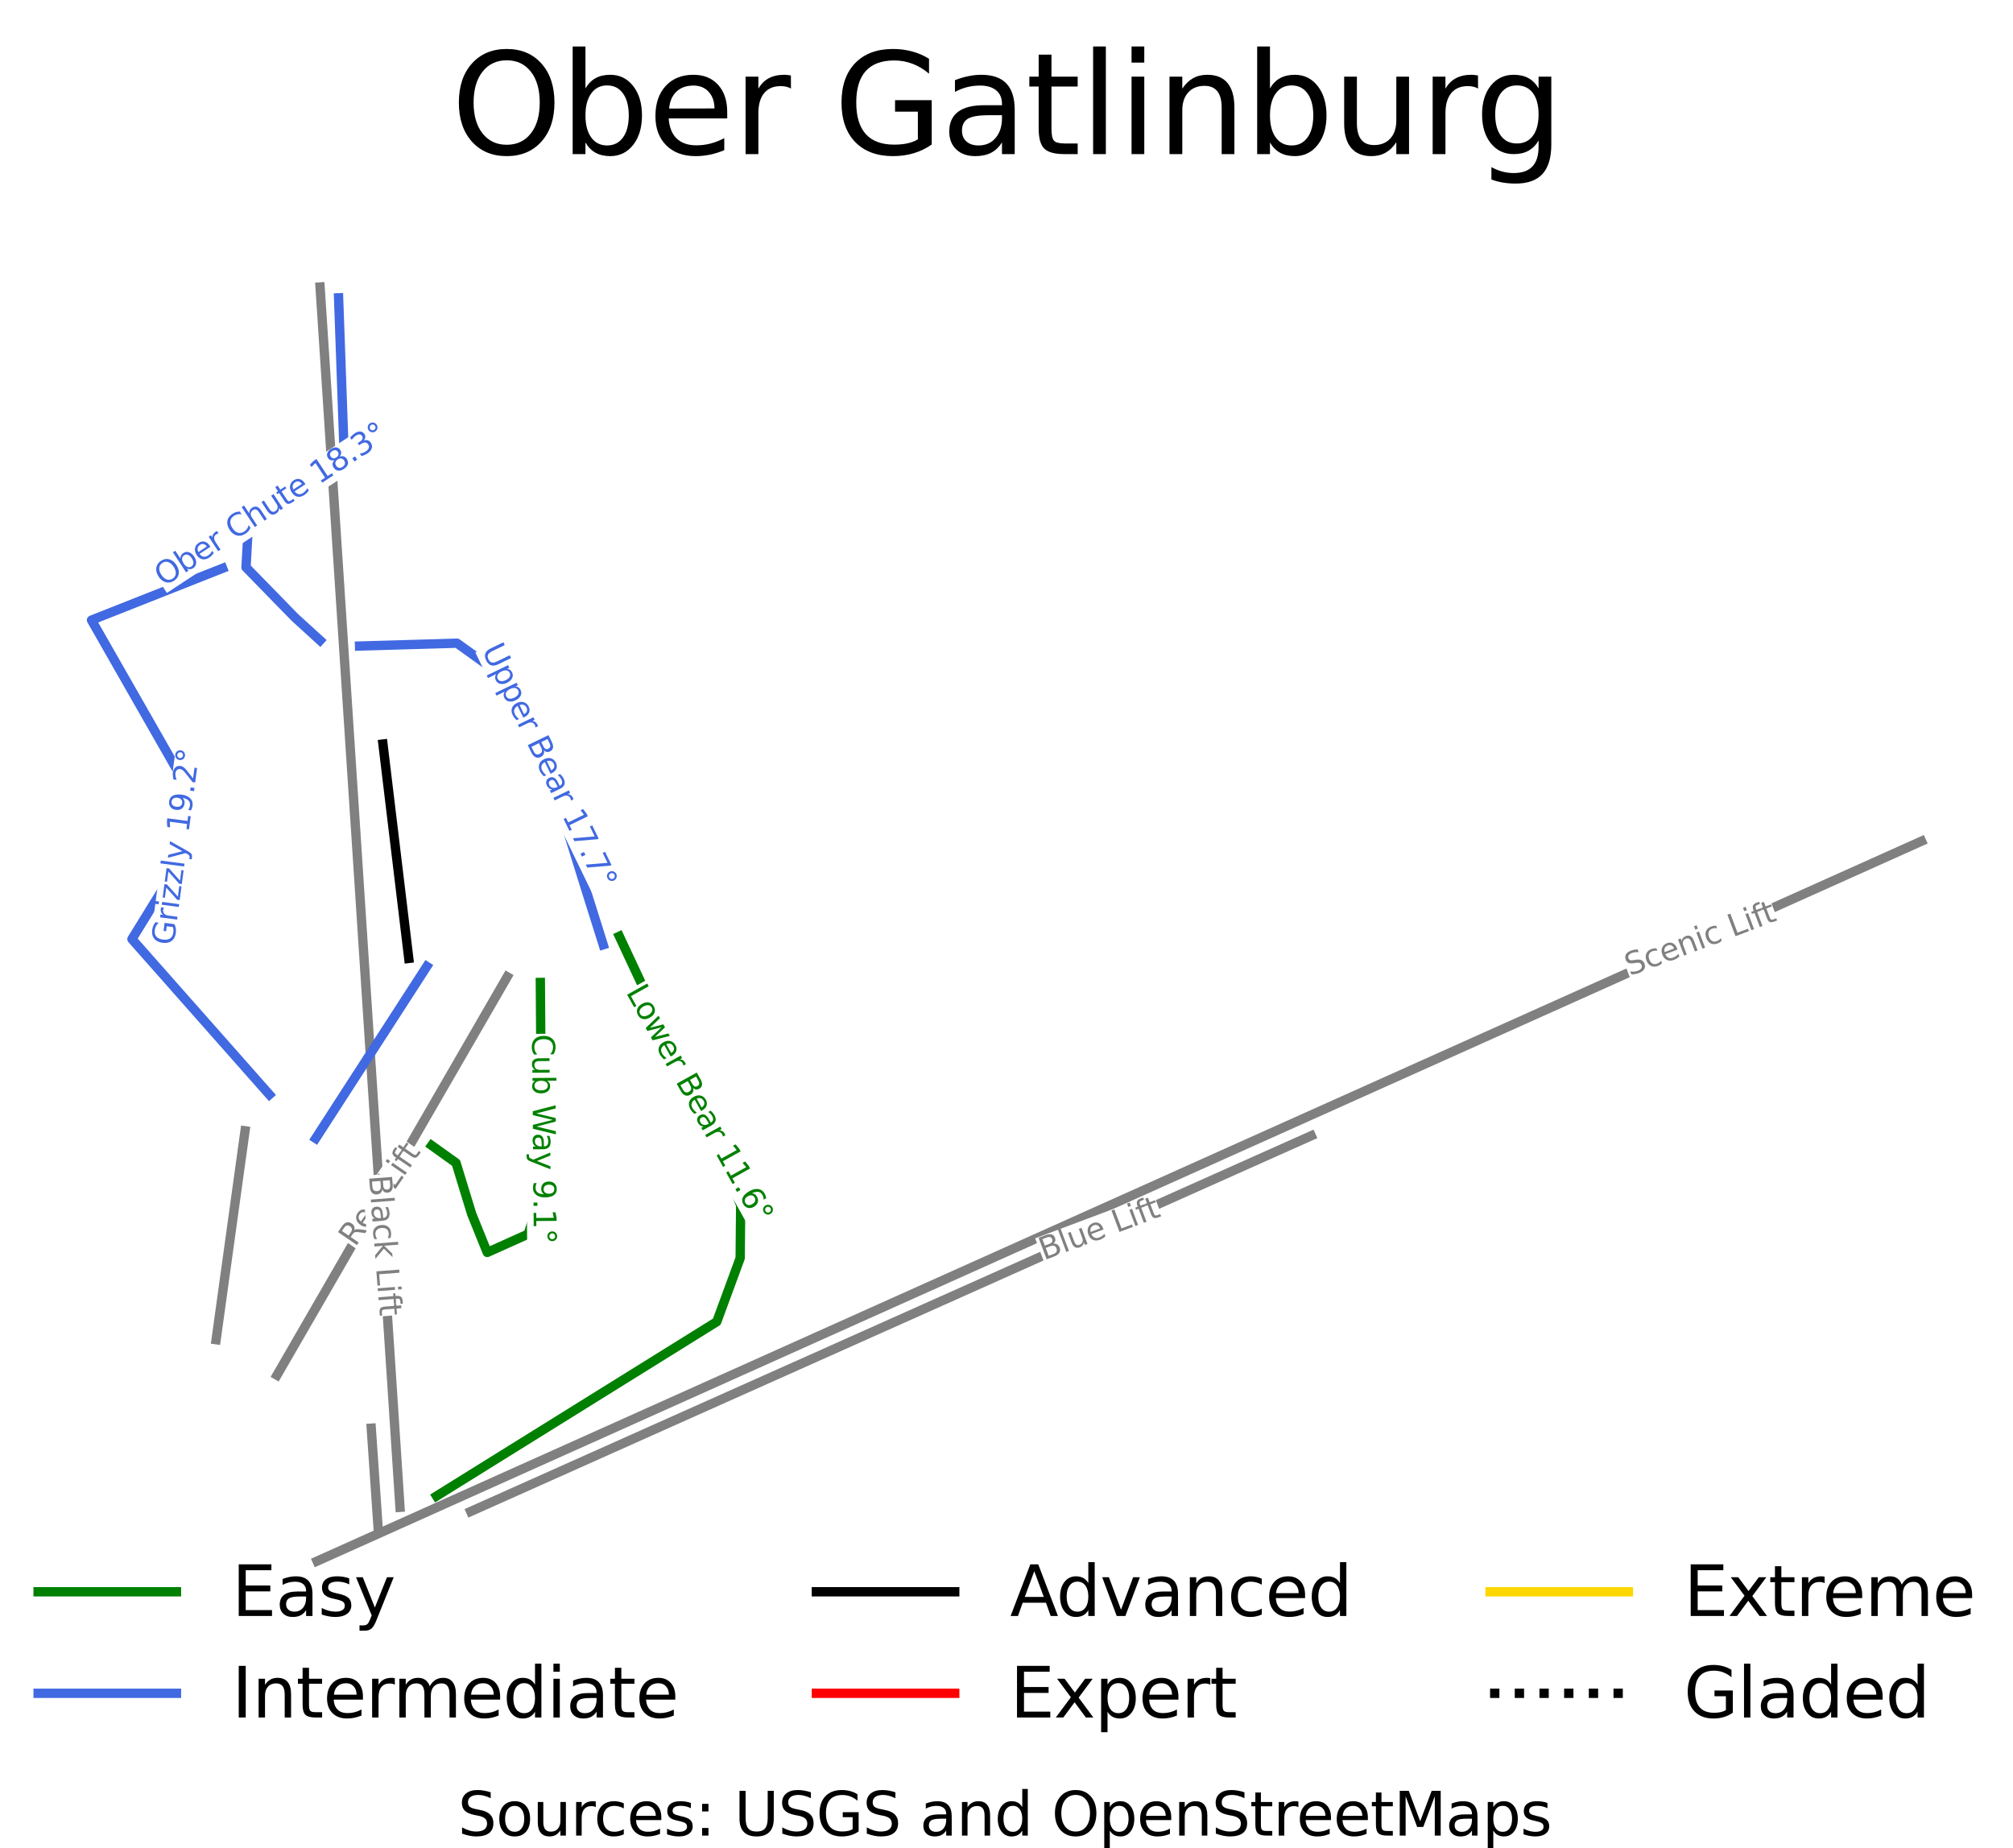 <?xml version="1.0" encoding="utf-8" standalone="no"?>
<!DOCTYPE svg PUBLIC "-//W3C//DTD SVG 1.1//EN"
  "http://www.w3.org/Graphics/SVG/1.1/DTD/svg11.dtd">
<svg height="120.231pt" version="1.1" viewBox="0 0 130.964 120.231" width="130.964pt" xmlns="http://www.w3.org/2000/svg" xmlns:xlink="http://www.w3.org/1999/xlink">
 <defs>
  <style type="text/css">*{stroke-linecap:butt;stroke-linejoin:round;}</style>
 </defs>
 <g id="figure_1">
  <g id="patch_1">
   <path d="M 0 120.231 
L 130.964 120.231 
L 130.964 0 
L 0 0 
z
" style="fill:#ffffff;"/>
  </g>
  <g id="axes_1">
   <g id="line2d_1">
    <path clip-path="url(#pd4aefc8853)" d="M 22.029 19.375 
" style="fill:none;stroke:#008000;stroke-linecap:square;stroke-width:1.5;"/>
   </g>
   <g id="line2d_2">
    <path clip-path="url(#pd4aefc8853)" d="M 22.029 19.375 
" style="fill:none;stroke:#4169e1;stroke-linecap:square;stroke-width:1.5;"/>
   </g>
   <g id="line2d_3">
    <path clip-path="url(#pd4aefc8853)" d="M 22.029 19.375 
" style="fill:none;stroke:#000000;stroke-linecap:square;stroke-width:1.5;"/>
   </g>
   <g id="line2d_4">
    <path clip-path="url(#pd4aefc8853)" d="M 22.029 19.375 
" style="fill:none;stroke:#ff0000;stroke-linecap:square;stroke-width:1.5;"/>
   </g>
   <g id="line2d_5">
    <path clip-path="url(#pd4aefc8853)" d="M 22.029 19.375 
" style="fill:none;stroke:#ffd700;stroke-linecap:square;stroke-width:1.5;"/>
   </g>
   <g id="line2d_6">
    <path clip-path="url(#pd4aefc8853)" d="M 22.029 19.375 
" style="fill:none;stroke:#000000;stroke-dasharray:1.5,2.475;stroke-dashoffset:0;stroke-width:1.5;"/>
   </g>
   <g id="line2d_7">
    <path clip-path="url(#pd4aefc8853)" d="M 18.018 89.465 
L 19.905 86.2 
L 21.792 82.935 
L 24.796 77.739 
L 26.542 74.719 
L 28.288 71.698 
L 29.954 68.816 
L 31.621 65.933 
L 32.999 63.548 
" style="fill:none;stroke:#808080;stroke-linecap:square;stroke-width:0.606;"/>
   </g>
   <g id="line2d_8">
    <path clip-path="url(#pd4aefc8853)" d="M 26.023 98.062 
L 25.618 91.884 
L 25.213 85.705 
L 24.908 81.011 
L 24.603 76.317 
L 24.263 71.191 
L 24.037 67.742 
L 23.811 64.293 
L 23.497 59.489 
L 23.183 54.686 
L 22.879 50.062 
L 22.669 46.855 
L 22.459 43.647 
L 22.117 38.426 
L 21.775 33.205 
L 21.528 29.428 
L 21.28 25.651 
L 20.976 20.991 
L 20.823 18.67 
" style="fill:none;stroke:#808080;stroke-linecap:square;stroke-width:0.606;"/>
   </g>
   <g id="line2d_9">
    <path clip-path="url(#pd4aefc8853)" d="M 125.011 54.723 
L 120.383 56.8 
L 115.511 58.986 
L 110.64 61.172 
L 105.769 63.358 
L 100.898 65.544 
L 96.611 67.467 
L 92.325 69.39 
L 88.039 71.313 
L 83.753 73.236 
L 80.594 74.653 
L 77.435 76.071 
L 74.276 77.489 
L 71.117 78.906 
L 67.958 80.324 
L 64.799 81.741 
L 61.64 83.159 
L 58.481 84.576 
L 53.064 87.007 
L 47.648 89.438 
L 42.231 91.868 
L 36.814 94.299 
L 34.416 95.374 
L 29.55 97.559 
L 24.684 99.743 
L 20.63 101.561 
" style="fill:none;stroke:#808080;stroke-linecap:square;stroke-width:0.606;"/>
   </g>
   <g id="line2d_10">
    <path clip-path="url(#pd4aefc8853)" d="M 85.306 73.889 
L 81.889 75.416 
L 76.716 77.728 
L 71.544 80.04 
L 66.371 82.353 
L 61.199 84.665 
L 56.637 86.704 
L 51.873 88.833 
L 47.129 90.953 
L 42.384 93.073 
L 38.433 94.84 
L 34.483 96.606 
L 30.622 98.331 
" style="fill:none;stroke:#808080;stroke-linecap:square;stroke-width:0.606;"/>
   </g>
   <g id="line2d_11">
    <path clip-path="url(#pd4aefc8853)" d="M 14.06 87.157 
L 14.53 83.759 
L 15.001 80.362 
L 15.471 76.964 
L 15.942 73.567 
" style="fill:none;stroke:#808080;stroke-linecap:square;stroke-width:0.606;"/>
   </g>
   <g id="line2d_12">
    <path clip-path="url(#pd4aefc8853)" d="M 24.596 99.35 
L 24.375 96.132 
L 24.153 92.913 
" style="fill:none;stroke:#808080;stroke-linecap:square;stroke-width:0.606;"/>
   </g>
   <g id="line2d_13">
    <path clip-path="url(#pd4aefc8853)" d="M 22.029 19.375 
L 22.072 20.598 
L 22.116 21.82 
L 22.16 23.043 
L 22.203 24.265 
L 22.247 25.487 
L 22.29 26.71 
L 22.334 27.932 
L 22.378 29.155 
L 21.577 29.798 
L 20.776 30.442 
L 19.976 31.085 
L 19.175 31.729 
L 17.669 32.909 
L 16.163 34.089 
L 16.084 35.499 
L 16.005 36.909 
L 16.797 37.721 
L 17.59 38.534 
L 18.382 39.346 
L 19.175 40.159 
L 19.999 40.91 
L 20.823 41.662 
" style="fill:none;stroke:#4169e1;stroke-linecap:square;stroke-width:0.606;"/>
   </g>
   <g id="line2d_14">
    <path clip-path="url(#pd4aefc8853)" d="M 23.392 42.029 
L 24.977 41.983 
L 26.562 41.937 
L 28.148 41.891 
L 29.733 41.844 
L 30.66 42.511 
L 31.588 43.178 
L 32.516 43.845 
L 33.444 44.511 
L 33.99 45.853 
L 34.537 47.194 
L 35.084 48.535 
L 35.63 49.876 
L 35.932 50.845 
L 36.233 51.815 
L 36.534 52.784 
L 36.836 53.754 
L 37.137 54.723 
L 37.438 55.693 
L 37.74 56.662 
L 38.041 57.632 
L 38.342 58.59 
L 38.643 59.548 
L 38.944 60.506 
L 39.245 61.464 
" style="fill:none;stroke:#4169e1;stroke-linecap:square;stroke-width:0.606;"/>
   </g>
   <g id="line2d_15">
    <path clip-path="url(#pd4aefc8853)" d="M 35.155 63.915 
L 35.167 65.613 
L 35.179 67.31 
L 35.191 69.008 
L 35.203 70.705 
L 35.215 72.402 
L 35.227 74.1 
L 35.239 75.797 
L 35.251 77.494 
L 34.807 78.889 
L 34.363 80.284 
L 33.031 80.882 
L 31.699 81.48 
L 31.192 80.223 
L 30.684 78.967 
L 30.177 77.311 
L 29.67 75.655 
L 28.878 75.089 
L 28.085 74.522 
" style="fill:none;stroke:#008000;stroke-linecap:square;stroke-width:0.606;"/>
   </g>
   <g id="line2d_16">
    <path clip-path="url(#pd4aefc8853)" d="M 40.292 60.912 
L 40.718 61.824 
L 41.145 62.736 
L 41.571 63.648 
L 41.998 64.56 
L 42.425 65.471 
L 42.851 66.383 
L 43.278 67.295 
L 43.704 68.207 
L 44.131 69.119 
L 44.558 70.031 
L 44.984 70.942 
L 45.411 71.854 
L 45.837 72.766 
L 46.264 73.678 
L 46.691 74.59 
L 47.117 75.502 
L 47.652 76.958 
L 48.187 78.415 
L 48.171 80.131 
L 48.155 81.847 
L 47.775 82.882 
L 47.395 83.917 
L 47.014 84.951 
L 46.634 85.986 
L 45.494 86.695 
L 44.355 87.404 
L 43.215 88.113 
L 42.076 88.822 
L 40.936 89.53 
L 39.797 90.239 
L 38.657 90.948 
L 37.518 91.657 
L 36.378 92.366 
L 35.239 93.075 
L 34.099 93.784 
L 32.96 94.492 
L 31.82 95.201 
L 30.681 95.91 
L 29.541 96.619 
L 28.402 97.328 
" style="fill:none;stroke:#008000;stroke-linecap:square;stroke-width:0.606;"/>
   </g>
   <g id="line2d_17">
    <path clip-path="url(#pd4aefc8853)" d="M 24.914 48.405 
L 25.124 50.149 
L 25.334 51.892 
L 25.544 53.635 
L 25.754 55.379 
L 25.964 57.122 
L 26.174 58.865 
L 26.384 60.609 
L 26.594 62.352 
" style="fill:none;stroke:#000000;stroke-linecap:square;stroke-width:0.606;"/>
   </g>
   <g id="line2d_18">
    <path clip-path="url(#pd4aefc8853)" d="M 27.768 62.874 
L 26.864 64.272 
L 25.961 65.671 
L 25.057 67.069 
L 24.153 68.468 
L 23.249 69.867 
L 22.346 71.265 
L 21.442 72.664 
L 20.538 74.062 
" style="fill:none;stroke:#4169e1;stroke-linecap:square;stroke-width:0.606;"/>
   </g>
   <g id="line2d_19">
    <path clip-path="url(#pd4aefc8853)" d="M 14.482 36.971 
L 13.416 37.392 
L 12.35 37.814 
L 11.284 38.235 
L 10.217 38.657 
L 9.151 39.078 
L 8.085 39.5 
L 7.019 39.921 
L 5.953 40.343 
L 6.714 41.676 
L 7.475 43.01 
L 8.236 44.343 
L 8.997 45.677 
L 9.758 47.01 
L 10.519 48.343 
L 11.28 49.677 
L 12.041 51.01 
L 11.89 52.374 
L 11.739 53.738 
L 11.589 55.102 
L 11.438 56.466 
L 10.725 57.624 
L 10.011 58.781 
L 9.298 59.938 
L 8.584 61.095 
L 9.702 62.36 
L 10.82 63.624 
L 11.937 64.889 
L 13.055 66.153 
L 14.173 67.417 
L 15.291 68.682 
L 16.408 69.946 
L 17.526 71.211 
" style="fill:none;stroke:#4169e1;stroke-linecap:square;stroke-width:0.606;"/>
   </g>
   <g id="text_1">
    <g id="patch_2">
     <path d="M 23.456 81.429 
L 27.764 75.17 
L 26.137 74.05 
L 21.828 80.309 
z
" style="fill:#ffffff;"/>
    </g>
    <!-- Red Lift -->
    <g style="fill:#808080;" transform="translate(23.108 81.166)rotate(-55.463)scale(0.02 -0.02)">
     <defs>
      <path d="M 2841 2188 
Q 3044 2119 3236 1894 
Q 3428 1669 3622 1275 
L 4263 0 
L 3584 0 
L 2988 1197 
Q 2756 1666 2539 1819 
Q 2322 1972 1947 1972 
L 1259 1972 
L 1259 0 
L 628 0 
L 628 4666 
L 2053 4666 
Q 2853 4666 3247 4331 
Q 3641 3997 3641 3322 
Q 3641 2881 3436 2590 
Q 3231 2300 2841 2188 
z
M 1259 4147 
L 1259 2491 
L 2053 2491 
Q 2509 2491 2742 2702 
Q 2975 2913 2975 3322 
Q 2975 3731 2742 3939 
Q 2509 4147 2053 4147 
L 1259 4147 
z
" id="DejaVuSans-52" transform="scale(0.016)"/>
      <path d="M 3597 1894 
L 3597 1613 
L 953 1613 
Q 991 1019 1311 708 
Q 1631 397 2203 397 
Q 2534 397 2845 478 
Q 3156 559 3463 722 
L 3463 178 
Q 3153 47 2828 -22 
Q 2503 -91 2169 -91 
Q 1331 -91 842 396 
Q 353 884 353 1716 
Q 353 2575 817 3079 
Q 1281 3584 2069 3584 
Q 2775 3584 3186 3129 
Q 3597 2675 3597 1894 
z
M 3022 2063 
Q 3016 2534 2758 2815 
Q 2500 3097 2075 3097 
Q 1594 3097 1305 2825 
Q 1016 2553 972 2059 
L 3022 2063 
z
" id="DejaVuSans-65" transform="scale(0.016)"/>
      <path d="M 2906 2969 
L 2906 4863 
L 3481 4863 
L 3481 0 
L 2906 0 
L 2906 525 
Q 2725 213 2448 61 
Q 2172 -91 1784 -91 
Q 1150 -91 751 415 
Q 353 922 353 1747 
Q 353 2572 751 3078 
Q 1150 3584 1784 3584 
Q 2172 3584 2448 3432 
Q 2725 3281 2906 2969 
z
M 947 1747 
Q 947 1113 1208 752 
Q 1469 391 1925 391 
Q 2381 391 2643 752 
Q 2906 1113 2906 1747 
Q 2906 2381 2643 2742 
Q 2381 3103 1925 3103 
Q 1469 3103 1208 2742 
Q 947 2381 947 1747 
z
" id="DejaVuSans-64" transform="scale(0.016)"/>
      <path id="DejaVuSans-20" transform="scale(0.016)"/>
      <path d="M 628 4666 
L 1259 4666 
L 1259 531 
L 3531 531 
L 3531 0 
L 628 0 
L 628 4666 
z
" id="DejaVuSans-4c" transform="scale(0.016)"/>
      <path d="M 603 3500 
L 1178 3500 
L 1178 0 
L 603 0 
L 603 3500 
z
M 603 4863 
L 1178 4863 
L 1178 4134 
L 603 4134 
L 603 4863 
z
" id="DejaVuSans-69" transform="scale(0.016)"/>
      <path d="M 2375 4863 
L 2375 4384 
L 1825 4384 
Q 1516 4384 1395 4259 
Q 1275 4134 1275 3809 
L 1275 3500 
L 2222 3500 
L 2222 3053 
L 1275 3053 
L 1275 0 
L 697 0 
L 697 3053 
L 147 3053 
L 147 3500 
L 697 3500 
L 697 3744 
Q 697 4328 969 4595 
Q 1241 4863 1831 4863 
L 2375 4863 
z
" id="DejaVuSans-66" transform="scale(0.016)"/>
      <path d="M 1172 4494 
L 1172 3500 
L 2356 3500 
L 2356 3053 
L 1172 3053 
L 1172 1153 
Q 1172 725 1289 603 
Q 1406 481 1766 481 
L 2356 481 
L 2356 0 
L 1766 0 
Q 1100 0 847 248 
Q 594 497 594 1153 
L 594 3053 
L 172 3053 
L 172 3500 
L 594 3500 
L 594 4494 
L 1172 4494 
z
" id="DejaVuSans-74" transform="scale(0.016)"/>
     </defs>
     <use xlink:href="#DejaVuSans-52"/>
     <use x="64.982" xlink:href="#DejaVuSans-65"/>
     <use x="126.506" xlink:href="#DejaVuSans-64"/>
     <use x="189.982" xlink:href="#DejaVuSans-20"/>
     <use x="221.77" xlink:href="#DejaVuSans-4c"/>
     <use x="277.482" xlink:href="#DejaVuSans-69"/>
     <use x="305.266" xlink:href="#DejaVuSans-66"/>
     <use x="338.721" xlink:href="#DejaVuSans-74"/>
    </g>
   </g>
   <g id="text_2">
    <g id="patch_3">
     <path d="M 23.568 76.496 
L 24.279 85.678 
L 26.248 85.526 
L 25.538 76.343 
z
" style="fill:#ffffff;"/>
    </g>
    <!-- Black Lift -->
    <g style="fill:#808080;" transform="translate(24.005 76.482)rotate(-274.423)scale(0.02 -0.02)">
     <defs>
      <path d="M 1259 2228 
L 1259 519 
L 2272 519 
Q 2781 519 3026 730 
Q 3272 941 3272 1375 
Q 3272 1813 3026 2020 
Q 2781 2228 2272 2228 
L 1259 2228 
z
M 1259 4147 
L 1259 2741 
L 2194 2741 
Q 2656 2741 2882 2914 
Q 3109 3088 3109 3444 
Q 3109 3797 2882 3972 
Q 2656 4147 2194 4147 
L 1259 4147 
z
M 628 4666 
L 2241 4666 
Q 2963 4666 3353 4366 
Q 3744 4066 3744 3513 
Q 3744 3084 3544 2831 
Q 3344 2578 2956 2516 
Q 3422 2416 3680 2098 
Q 3938 1781 3938 1306 
Q 3938 681 3513 340 
Q 3088 0 2303 0 
L 628 0 
L 628 4666 
z
" id="DejaVuSans-42" transform="scale(0.016)"/>
      <path d="M 603 4863 
L 1178 4863 
L 1178 0 
L 603 0 
L 603 4863 
z
" id="DejaVuSans-6c" transform="scale(0.016)"/>
      <path d="M 2194 1759 
Q 1497 1759 1228 1600 
Q 959 1441 959 1056 
Q 959 750 1161 570 
Q 1363 391 1709 391 
Q 2188 391 2477 730 
Q 2766 1069 2766 1631 
L 2766 1759 
L 2194 1759 
z
M 3341 1997 
L 3341 0 
L 2766 0 
L 2766 531 
Q 2569 213 2275 61 
Q 1981 -91 1556 -91 
Q 1019 -91 701 211 
Q 384 513 384 1019 
Q 384 1609 779 1909 
Q 1175 2209 1959 2209 
L 2766 2209 
L 2766 2266 
Q 2766 2663 2505 2880 
Q 2244 3097 1772 3097 
Q 1472 3097 1187 3025 
Q 903 2953 641 2809 
L 641 3341 
Q 956 3463 1253 3523 
Q 1550 3584 1831 3584 
Q 2591 3584 2966 3190 
Q 3341 2797 3341 1997 
z
" id="DejaVuSans-61" transform="scale(0.016)"/>
      <path d="M 3122 3366 
L 3122 2828 
Q 2878 2963 2633 3030 
Q 2388 3097 2138 3097 
Q 1578 3097 1268 2742 
Q 959 2388 959 1747 
Q 959 1106 1268 751 
Q 1578 397 2138 397 
Q 2388 397 2633 464 
Q 2878 531 3122 666 
L 3122 134 
Q 2881 22 2623 -34 
Q 2366 -91 2075 -91 
Q 1284 -91 818 406 
Q 353 903 353 1747 
Q 353 2603 823 3093 
Q 1294 3584 2113 3584 
Q 2378 3584 2631 3529 
Q 2884 3475 3122 3366 
z
" id="DejaVuSans-63" transform="scale(0.016)"/>
      <path d="M 581 4863 
L 1159 4863 
L 1159 1991 
L 2875 3500 
L 3609 3500 
L 1753 1863 
L 3688 0 
L 2938 0 
L 1159 1709 
L 1159 0 
L 581 0 
L 581 4863 
z
" id="DejaVuSans-6b" transform="scale(0.016)"/>
     </defs>
     <use xlink:href="#DejaVuSans-42"/>
     <use x="68.604" xlink:href="#DejaVuSans-6c"/>
     <use x="96.387" xlink:href="#DejaVuSans-61"/>
     <use x="157.666" xlink:href="#DejaVuSans-63"/>
     <use x="212.646" xlink:href="#DejaVuSans-6b"/>
     <use x="270.557" xlink:href="#DejaVuSans-20"/>
     <use x="302.344" xlink:href="#DejaVuSans-4c"/>
     <use x="358.057" xlink:href="#DejaVuSans-69"/>
     <use x="385.84" xlink:href="#DejaVuSans-66"/>
     <use x="419.295" xlink:href="#DejaVuSans-74"/>
    </g>
   </g>
   <g id="text_3">
    <g id="patch_4">
     <path d="M 106.159 63.916 
L 115.818 60.276 
L 115.121 58.427 
L 105.463 62.068 
z
" style="fill:#ffffff;"/>
    </g>
    <!-- Scenic Lift -->
    <g style="fill:#808080;" transform="translate(106.024 63.501)rotate(-20.653)scale(0.02 -0.02)">
     <defs>
      <path d="M 3425 4513 
L 3425 3897 
Q 3066 4069 2747 4153 
Q 2428 4238 2131 4238 
Q 1616 4238 1336 4038 
Q 1056 3838 1056 3469 
Q 1056 3159 1242 3001 
Q 1428 2844 1947 2747 
L 2328 2669 
Q 3034 2534 3370 2195 
Q 3706 1856 3706 1288 
Q 3706 609 3251 259 
Q 2797 -91 1919 -91 
Q 1588 -91 1214 -16 
Q 841 59 441 206 
L 441 856 
Q 825 641 1194 531 
Q 1563 422 1919 422 
Q 2459 422 2753 634 
Q 3047 847 3047 1241 
Q 3047 1584 2836 1778 
Q 2625 1972 2144 2069 
L 1759 2144 
Q 1053 2284 737 2584 
Q 422 2884 422 3419 
Q 422 4038 858 4394 
Q 1294 4750 2059 4750 
Q 2388 4750 2728 4690 
Q 3069 4631 3425 4513 
z
" id="DejaVuSans-53" transform="scale(0.016)"/>
      <path d="M 3513 2113 
L 3513 0 
L 2938 0 
L 2938 2094 
Q 2938 2591 2744 2837 
Q 2550 3084 2163 3084 
Q 1697 3084 1428 2787 
Q 1159 2491 1159 1978 
L 1159 0 
L 581 0 
L 581 3500 
L 1159 3500 
L 1159 2956 
Q 1366 3272 1645 3428 
Q 1925 3584 2291 3584 
Q 2894 3584 3203 3211 
Q 3513 2838 3513 2113 
z
" id="DejaVuSans-6e" transform="scale(0.016)"/>
     </defs>
     <use xlink:href="#DejaVuSans-53"/>
     <use x="63.477" xlink:href="#DejaVuSans-63"/>
     <use x="118.457" xlink:href="#DejaVuSans-65"/>
     <use x="179.98" xlink:href="#DejaVuSans-6e"/>
     <use x="243.359" xlink:href="#DejaVuSans-69"/>
     <use x="271.143" xlink:href="#DejaVuSans-63"/>
     <use x="326.123" xlink:href="#DejaVuSans-20"/>
     <use x="357.91" xlink:href="#DejaVuSans-4c"/>
     <use x="413.623" xlink:href="#DejaVuSans-69"/>
     <use x="441.406" xlink:href="#DejaVuSans-66"/>
     <use x="474.861" xlink:href="#DejaVuSans-74"/>
    </g>
   </g>
   <g id="text_4">
    <g id="patch_5">
     <path d="M 68.041 82.411 
L 75.741 79.519 
L 75.046 77.67 
L 67.347 80.561 
z
" style="fill:#ffffff;"/>
    </g>
    <!-- Blue Lift -->
    <g style="fill:#808080;" transform="translate(67.907 81.996)rotate(-20.581)scale(0.02 -0.02)">
     <defs>
      <path d="M 544 1381 
L 544 3500 
L 1119 3500 
L 1119 1403 
Q 1119 906 1312 657 
Q 1506 409 1894 409 
Q 2359 409 2629 706 
Q 2900 1003 2900 1516 
L 2900 3500 
L 3475 3500 
L 3475 0 
L 2900 0 
L 2900 538 
Q 2691 219 2414 64 
Q 2138 -91 1772 -91 
Q 1169 -91 856 284 
Q 544 659 544 1381 
z
M 1991 3584 
L 1991 3584 
z
" id="DejaVuSans-75" transform="scale(0.016)"/>
     </defs>
     <use xlink:href="#DejaVuSans-42"/>
     <use x="68.604" xlink:href="#DejaVuSans-6c"/>
     <use x="96.387" xlink:href="#DejaVuSans-75"/>
     <use x="159.766" xlink:href="#DejaVuSans-65"/>
     <use x="221.289" xlink:href="#DejaVuSans-20"/>
     <use x="253.076" xlink:href="#DejaVuSans-4c"/>
     <use x="308.789" xlink:href="#DejaVuSans-69"/>
     <use x="336.572" xlink:href="#DejaVuSans-66"/>
     <use x="370.027" xlink:href="#DejaVuSans-74"/>
    </g>
   </g>
   <g id="text_5">
    <g id="patch_6">
     <path d="M 10.858 38.574 
L 25.566 28.894 
L 24.48 27.244 
L 9.772 36.924 
z
" style="fill:#ffffff;"/>
    </g>
    <!-- Ober Chute 18.3° -->
    <g style="fill:#4169e1;" transform="translate(10.635 38.199)rotate(-33.351)scale(0.02 -0.02)">
     <defs>
      <path d="M 2522 4238 
Q 1834 4238 1429 3725 
Q 1025 3213 1025 2328 
Q 1025 1447 1429 934 
Q 1834 422 2522 422 
Q 3209 422 3611 934 
Q 4013 1447 4013 2328 
Q 4013 3213 3611 3725 
Q 3209 4238 2522 4238 
z
M 2522 4750 
Q 3503 4750 4090 4092 
Q 4678 3434 4678 2328 
Q 4678 1225 4090 567 
Q 3503 -91 2522 -91 
Q 1538 -91 948 565 
Q 359 1222 359 2328 
Q 359 3434 948 4092 
Q 1538 4750 2522 4750 
z
" id="DejaVuSans-4f" transform="scale(0.016)"/>
      <path d="M 3116 1747 
Q 3116 2381 2855 2742 
Q 2594 3103 2138 3103 
Q 1681 3103 1420 2742 
Q 1159 2381 1159 1747 
Q 1159 1113 1420 752 
Q 1681 391 2138 391 
Q 2594 391 2855 752 
Q 3116 1113 3116 1747 
z
M 1159 2969 
Q 1341 3281 1617 3432 
Q 1894 3584 2278 3584 
Q 2916 3584 3314 3078 
Q 3713 2572 3713 1747 
Q 3713 922 3314 415 
Q 2916 -91 2278 -91 
Q 1894 -91 1617 61 
Q 1341 213 1159 525 
L 1159 0 
L 581 0 
L 581 4863 
L 1159 4863 
L 1159 2969 
z
" id="DejaVuSans-62" transform="scale(0.016)"/>
      <path d="M 2631 2963 
Q 2534 3019 2420 3045 
Q 2306 3072 2169 3072 
Q 1681 3072 1420 2755 
Q 1159 2438 1159 1844 
L 1159 0 
L 581 0 
L 581 3500 
L 1159 3500 
L 1159 2956 
Q 1341 3275 1631 3429 
Q 1922 3584 2338 3584 
Q 2397 3584 2469 3576 
Q 2541 3569 2628 3553 
L 2631 2963 
z
" id="DejaVuSans-72" transform="scale(0.016)"/>
      <path d="M 4122 4306 
L 4122 3641 
Q 3803 3938 3442 4084 
Q 3081 4231 2675 4231 
Q 1875 4231 1450 3742 
Q 1025 3253 1025 2328 
Q 1025 1406 1450 917 
Q 1875 428 2675 428 
Q 3081 428 3442 575 
Q 3803 722 4122 1019 
L 4122 359 
Q 3791 134 3420 21 
Q 3050 -91 2638 -91 
Q 1578 -91 968 557 
Q 359 1206 359 2328 
Q 359 3453 968 4101 
Q 1578 4750 2638 4750 
Q 3056 4750 3426 4639 
Q 3797 4528 4122 4306 
z
" id="DejaVuSans-43" transform="scale(0.016)"/>
      <path d="M 3513 2113 
L 3513 0 
L 2938 0 
L 2938 2094 
Q 2938 2591 2744 2837 
Q 2550 3084 2163 3084 
Q 1697 3084 1428 2787 
Q 1159 2491 1159 1978 
L 1159 0 
L 581 0 
L 581 4863 
L 1159 4863 
L 1159 2956 
Q 1366 3272 1645 3428 
Q 1925 3584 2291 3584 
Q 2894 3584 3203 3211 
Q 3513 2838 3513 2113 
z
" id="DejaVuSans-68" transform="scale(0.016)"/>
      <path d="M 794 531 
L 1825 531 
L 1825 4091 
L 703 3866 
L 703 4441 
L 1819 4666 
L 2450 4666 
L 2450 531 
L 3481 531 
L 3481 0 
L 794 0 
L 794 531 
z
" id="DejaVuSans-31" transform="scale(0.016)"/>
      <path d="M 2034 2216 
Q 1584 2216 1326 1975 
Q 1069 1734 1069 1313 
Q 1069 891 1326 650 
Q 1584 409 2034 409 
Q 2484 409 2743 651 
Q 3003 894 3003 1313 
Q 3003 1734 2745 1975 
Q 2488 2216 2034 2216 
z
M 1403 2484 
Q 997 2584 770 2862 
Q 544 3141 544 3541 
Q 544 4100 942 4425 
Q 1341 4750 2034 4750 
Q 2731 4750 3128 4425 
Q 3525 4100 3525 3541 
Q 3525 3141 3298 2862 
Q 3072 2584 2669 2484 
Q 3125 2378 3379 2068 
Q 3634 1759 3634 1313 
Q 3634 634 3220 271 
Q 2806 -91 2034 -91 
Q 1263 -91 848 271 
Q 434 634 434 1313 
Q 434 1759 690 2068 
Q 947 2378 1403 2484 
z
M 1172 3481 
Q 1172 3119 1398 2916 
Q 1625 2713 2034 2713 
Q 2441 2713 2670 2916 
Q 2900 3119 2900 3481 
Q 2900 3844 2670 4047 
Q 2441 4250 2034 4250 
Q 1625 4250 1398 4047 
Q 1172 3844 1172 3481 
z
" id="DejaVuSans-38" transform="scale(0.016)"/>
      <path d="M 684 794 
L 1344 794 
L 1344 0 
L 684 0 
L 684 794 
z
" id="DejaVuSans-2e" transform="scale(0.016)"/>
      <path d="M 2597 2516 
Q 3050 2419 3304 2112 
Q 3559 1806 3559 1356 
Q 3559 666 3084 287 
Q 2609 -91 1734 -91 
Q 1441 -91 1130 -33 
Q 819 25 488 141 
L 488 750 
Q 750 597 1062 519 
Q 1375 441 1716 441 
Q 2309 441 2620 675 
Q 2931 909 2931 1356 
Q 2931 1769 2642 2001 
Q 2353 2234 1838 2234 
L 1294 2234 
L 1294 2753 
L 1863 2753 
Q 2328 2753 2575 2939 
Q 2822 3125 2822 3475 
Q 2822 3834 2567 4026 
Q 2313 4219 1838 4219 
Q 1578 4219 1281 4162 
Q 984 4106 628 3988 
L 628 4550 
Q 988 4650 1302 4700 
Q 1616 4750 1894 4750 
Q 2613 4750 3031 4423 
Q 3450 4097 3450 3541 
Q 3450 3153 3228 2886 
Q 3006 2619 2597 2516 
z
" id="DejaVuSans-33" transform="scale(0.016)"/>
      <path d="M 1600 4347 
Q 1350 4347 1178 4173 
Q 1006 4000 1006 3750 
Q 1006 3503 1178 3333 
Q 1350 3163 1600 3163 
Q 1850 3163 2022 3333 
Q 2194 3503 2194 3750 
Q 2194 3997 2020 4172 
Q 1847 4347 1600 4347 
z
M 1600 4750 
Q 1800 4750 1984 4673 
Q 2169 4597 2303 4453 
Q 2447 4313 2519 4134 
Q 2591 3956 2591 3750 
Q 2591 3338 2302 3052 
Q 2013 2766 1594 2766 
Q 1172 2766 890 3047 
Q 609 3328 609 3750 
Q 609 4169 896 4459 
Q 1184 4750 1600 4750 
z
" id="DejaVuSans-b0" transform="scale(0.016)"/>
     </defs>
     <use xlink:href="#DejaVuSans-4f"/>
     <use x="78.711" xlink:href="#DejaVuSans-62"/>
     <use x="142.188" xlink:href="#DejaVuSans-65"/>
     <use x="203.711" xlink:href="#DejaVuSans-72"/>
     <use x="244.824" xlink:href="#DejaVuSans-20"/>
     <use x="276.611" xlink:href="#DejaVuSans-43"/>
     <use x="346.436" xlink:href="#DejaVuSans-68"/>
     <use x="409.814" xlink:href="#DejaVuSans-75"/>
     <use x="473.193" xlink:href="#DejaVuSans-74"/>
     <use x="512.402" xlink:href="#DejaVuSans-65"/>
     <use x="573.926" xlink:href="#DejaVuSans-20"/>
     <use x="605.713" xlink:href="#DejaVuSans-31"/>
     <use x="669.336" xlink:href="#DejaVuSans-38"/>
     <use x="732.959" xlink:href="#DejaVuSans-2e"/>
     <use x="764.746" xlink:href="#DejaVuSans-33"/>
     <use x="828.369" xlink:href="#DejaVuSans-b0"/>
    </g>
   </g>
   <g id="text_6">
    <g id="patch_7">
     <path d="M 30.928 42.448 
L 38.556 58.166 
L 40.333 57.304 
L 32.705 41.586 
z
" style="fill:#ffffff;"/>
    </g>
    <!-- Upper Bear 17.7° -->
    <g style="fill:#4169e1;" transform="translate(31.329 42.276)rotate(-295.888)scale(0.02 -0.02)">
     <defs>
      <path d="M 556 4666 
L 1191 4666 
L 1191 1831 
Q 1191 1081 1462 751 
Q 1734 422 2344 422 
Q 2950 422 3222 751 
Q 3494 1081 3494 1831 
L 3494 4666 
L 4128 4666 
L 4128 1753 
Q 4128 841 3676 375 
Q 3225 -91 2344 -91 
Q 1459 -91 1007 375 
Q 556 841 556 1753 
L 556 4666 
z
" id="DejaVuSans-55" transform="scale(0.016)"/>
      <path d="M 1159 525 
L 1159 -1331 
L 581 -1331 
L 581 3500 
L 1159 3500 
L 1159 2969 
Q 1341 3281 1617 3432 
Q 1894 3584 2278 3584 
Q 2916 3584 3314 3078 
Q 3713 2572 3713 1747 
Q 3713 922 3314 415 
Q 2916 -91 2278 -91 
Q 1894 -91 1617 61 
Q 1341 213 1159 525 
z
M 3116 1747 
Q 3116 2381 2855 2742 
Q 2594 3103 2138 3103 
Q 1681 3103 1420 2742 
Q 1159 2381 1159 1747 
Q 1159 1113 1420 752 
Q 1681 391 2138 391 
Q 2594 391 2855 752 
Q 3116 1113 3116 1747 
z
" id="DejaVuSans-70" transform="scale(0.016)"/>
      <path d="M 525 4666 
L 3525 4666 
L 3525 4397 
L 1831 0 
L 1172 0 
L 2766 4134 
L 525 4134 
L 525 4666 
z
" id="DejaVuSans-37" transform="scale(0.016)"/>
     </defs>
     <use xlink:href="#DejaVuSans-55"/>
     <use x="73.193" xlink:href="#DejaVuSans-70"/>
     <use x="136.67" xlink:href="#DejaVuSans-70"/>
     <use x="200.146" xlink:href="#DejaVuSans-65"/>
     <use x="261.67" xlink:href="#DejaVuSans-72"/>
     <use x="302.783" xlink:href="#DejaVuSans-20"/>
     <use x="334.57" xlink:href="#DejaVuSans-42"/>
     <use x="403.174" xlink:href="#DejaVuSans-65"/>
     <use x="464.697" xlink:href="#DejaVuSans-61"/>
     <use x="525.977" xlink:href="#DejaVuSans-72"/>
     <use x="567.09" xlink:href="#DejaVuSans-20"/>
     <use x="598.877" xlink:href="#DejaVuSans-31"/>
     <use x="662.5" xlink:href="#DejaVuSans-37"/>
     <use x="726.123" xlink:href="#DejaVuSans-2e"/>
     <use x="757.91" xlink:href="#DejaVuSans-37"/>
     <use x="821.533" xlink:href="#DejaVuSans-b0"/>
    </g>
   </g>
   <g id="text_7">
    <g id="patch_8">
     <path d="M 34.182 67.266 
L 34.297 80.95 
L 36.272 80.934 
L 36.157 67.249 
z
" style="fill:#ffffff;"/>
    </g>
    <!-- Cub Way 9.1° -->
    <g style="fill:#008000;" transform="translate(34.618 67.282)rotate(-270.481)scale(0.02 -0.02)">
     <defs>
      <path d="M 213 4666 
L 850 4666 
L 1831 722 
L 2809 4666 
L 3519 4666 
L 4500 722 
L 5478 4666 
L 6119 4666 
L 4947 0 
L 4153 0 
L 3169 4050 
L 2175 0 
L 1381 0 
L 213 4666 
z
" id="DejaVuSans-57" transform="scale(0.016)"/>
      <path d="M 2059 -325 
Q 1816 -950 1584 -1140 
Q 1353 -1331 966 -1331 
L 506 -1331 
L 506 -850 
L 844 -850 
Q 1081 -850 1212 -737 
Q 1344 -625 1503 -206 
L 1606 56 
L 191 3500 
L 800 3500 
L 1894 763 
L 2988 3500 
L 3597 3500 
L 2059 -325 
z
" id="DejaVuSans-79" transform="scale(0.016)"/>
      <path d="M 703 97 
L 703 672 
Q 941 559 1184 500 
Q 1428 441 1663 441 
Q 2288 441 2617 861 
Q 2947 1281 2994 2138 
Q 2813 1869 2534 1725 
Q 2256 1581 1919 1581 
Q 1219 1581 811 2004 
Q 403 2428 403 3163 
Q 403 3881 828 4315 
Q 1253 4750 1959 4750 
Q 2769 4750 3195 4129 
Q 3622 3509 3622 2328 
Q 3622 1225 3098 567 
Q 2575 -91 1691 -91 
Q 1453 -91 1209 -44 
Q 966 3 703 97 
z
M 1959 2075 
Q 2384 2075 2632 2365 
Q 2881 2656 2881 3163 
Q 2881 3666 2632 3958 
Q 2384 4250 1959 4250 
Q 1534 4250 1286 3958 
Q 1038 3666 1038 3163 
Q 1038 2656 1286 2365 
Q 1534 2075 1959 2075 
z
" id="DejaVuSans-39" transform="scale(0.016)"/>
     </defs>
     <use xlink:href="#DejaVuSans-43"/>
     <use x="69.824" xlink:href="#DejaVuSans-75"/>
     <use x="133.203" xlink:href="#DejaVuSans-62"/>
     <use x="196.68" xlink:href="#DejaVuSans-20"/>
     <use x="228.467" xlink:href="#DejaVuSans-57"/>
     <use x="320.969" xlink:href="#DejaVuSans-61"/>
     <use x="382.248" xlink:href="#DejaVuSans-79"/>
     <use x="441.428" xlink:href="#DejaVuSans-20"/>
     <use x="473.215" xlink:href="#DejaVuSans-39"/>
     <use x="536.838" xlink:href="#DejaVuSans-2e"/>
     <use x="568.625" xlink:href="#DejaVuSans-31"/>
     <use x="632.248" xlink:href="#DejaVuSans-b0"/>
    </g>
   </g>
   <g id="text_8">
    <g id="patch_9">
     <path d="M 40.313 64.731 
L 48.783 79.938 
L 50.509 78.977 
L 42.039 63.77 
z
" style="fill:#ffffff;"/>
    </g>
    <!-- Lower Bear 11.6° -->
    <g style="fill:#008000;" transform="translate(40.704 64.537)rotate(-299.116)scale(0.02 -0.02)">
     <defs>
      <path d="M 1959 3097 
Q 1497 3097 1228 2736 
Q 959 2375 959 1747 
Q 959 1119 1226 758 
Q 1494 397 1959 397 
Q 2419 397 2687 759 
Q 2956 1122 2956 1747 
Q 2956 2369 2687 2733 
Q 2419 3097 1959 3097 
z
M 1959 3584 
Q 2709 3584 3137 3096 
Q 3566 2609 3566 1747 
Q 3566 888 3137 398 
Q 2709 -91 1959 -91 
Q 1206 -91 779 398 
Q 353 888 353 1747 
Q 353 2609 779 3096 
Q 1206 3584 1959 3584 
z
" id="DejaVuSans-6f" transform="scale(0.016)"/>
      <path d="M 269 3500 
L 844 3500 
L 1563 769 
L 2278 3500 
L 2956 3500 
L 3675 769 
L 4391 3500 
L 4966 3500 
L 4050 0 
L 3372 0 
L 2619 2869 
L 1863 0 
L 1184 0 
L 269 3500 
z
" id="DejaVuSans-77" transform="scale(0.016)"/>
      <path d="M 2113 2584 
Q 1688 2584 1439 2293 
Q 1191 2003 1191 1497 
Q 1191 994 1439 701 
Q 1688 409 2113 409 
Q 2538 409 2786 701 
Q 3034 994 3034 1497 
Q 3034 2003 2786 2293 
Q 2538 2584 2113 2584 
z
M 3366 4563 
L 3366 3988 
Q 3128 4100 2886 4159 
Q 2644 4219 2406 4219 
Q 1781 4219 1451 3797 
Q 1122 3375 1075 2522 
Q 1259 2794 1537 2939 
Q 1816 3084 2150 3084 
Q 2853 3084 3261 2657 
Q 3669 2231 3669 1497 
Q 3669 778 3244 343 
Q 2819 -91 2113 -91 
Q 1303 -91 875 529 
Q 447 1150 447 2328 
Q 447 3434 972 4092 
Q 1497 4750 2381 4750 
Q 2619 4750 2861 4703 
Q 3103 4656 3366 4563 
z
" id="DejaVuSans-36" transform="scale(0.016)"/>
     </defs>
     <use xlink:href="#DejaVuSans-4c"/>
     <use x="53.963" xlink:href="#DejaVuSans-6f"/>
     <use x="115.145" xlink:href="#DejaVuSans-77"/>
     <use x="196.932" xlink:href="#DejaVuSans-65"/>
     <use x="258.455" xlink:href="#DejaVuSans-72"/>
     <use x="299.568" xlink:href="#DejaVuSans-20"/>
     <use x="331.355" xlink:href="#DejaVuSans-42"/>
     <use x="399.959" xlink:href="#DejaVuSans-65"/>
     <use x="461.482" xlink:href="#DejaVuSans-61"/>
     <use x="522.762" xlink:href="#DejaVuSans-72"/>
     <use x="563.875" xlink:href="#DejaVuSans-20"/>
     <use x="595.662" xlink:href="#DejaVuSans-31"/>
     <use x="659.285" xlink:href="#DejaVuSans-31"/>
     <use x="722.908" xlink:href="#DejaVuSans-2e"/>
     <use x="754.695" xlink:href="#DejaVuSans-36"/>
     <use x="818.318" xlink:href="#DejaVuSans-b0"/>
    </g>
   </g>
   <g id="text_9">
    <g id="patch_10">
     <path d="M 11.727 61.624 
L 13.409 48.839 
L 11.45 48.581 
L 9.768 61.366 
z
" style="fill:#ffffff;"/>
    </g>
    <!-- Grizzly 19.2° -->
    <g style="fill:#4169e1;" transform="translate(11.298 61.547)rotate(-82.506)scale(0.02 -0.02)">
     <defs>
      <path d="M 3809 666 
L 3809 1919 
L 2778 1919 
L 2778 2438 
L 4434 2438 
L 4434 434 
Q 4069 175 3628 42 
Q 3188 -91 2688 -91 
Q 1594 -91 976 548 
Q 359 1188 359 2328 
Q 359 3472 976 4111 
Q 1594 4750 2688 4750 
Q 3144 4750 3555 4637 
Q 3966 4525 4313 4306 
L 4313 3634 
Q 3963 3931 3569 4081 
Q 3175 4231 2741 4231 
Q 1884 4231 1454 3753 
Q 1025 3275 1025 2328 
Q 1025 1384 1454 906 
Q 1884 428 2741 428 
Q 3075 428 3337 486 
Q 3600 544 3809 666 
z
" id="DejaVuSans-47" transform="scale(0.016)"/>
      <path d="M 353 3500 
L 3084 3500 
L 3084 2975 
L 922 459 
L 3084 459 
L 3084 0 
L 275 0 
L 275 525 
L 2438 3041 
L 353 3041 
L 353 3500 
z
" id="DejaVuSans-7a" transform="scale(0.016)"/>
      <path d="M 1228 531 
L 3431 531 
L 3431 0 
L 469 0 
L 469 531 
Q 828 903 1448 1529 
Q 2069 2156 2228 2338 
Q 2531 2678 2651 2914 
Q 2772 3150 2772 3378 
Q 2772 3750 2511 3984 
Q 2250 4219 1831 4219 
Q 1534 4219 1204 4116 
Q 875 4013 500 3803 
L 500 4441 
Q 881 4594 1212 4672 
Q 1544 4750 1819 4750 
Q 2544 4750 2975 4387 
Q 3406 4025 3406 3419 
Q 3406 3131 3298 2873 
Q 3191 2616 2906 2266 
Q 2828 2175 2409 1742 
Q 1991 1309 1228 531 
z
" id="DejaVuSans-32" transform="scale(0.016)"/>
     </defs>
     <use xlink:href="#DejaVuSans-47"/>
     <use x="77.49" xlink:href="#DejaVuSans-72"/>
     <use x="118.604" xlink:href="#DejaVuSans-69"/>
     <use x="146.387" xlink:href="#DejaVuSans-7a"/>
     <use x="198.877" xlink:href="#DejaVuSans-7a"/>
     <use x="251.367" xlink:href="#DejaVuSans-6c"/>
     <use x="279.15" xlink:href="#DejaVuSans-79"/>
     <use x="338.33" xlink:href="#DejaVuSans-20"/>
     <use x="370.117" xlink:href="#DejaVuSans-31"/>
     <use x="433.74" xlink:href="#DejaVuSans-39"/>
     <use x="497.363" xlink:href="#DejaVuSans-2e"/>
     <use x="529.15" xlink:href="#DejaVuSans-32"/>
     <use x="592.773" xlink:href="#DejaVuSans-b0"/>
    </g>
   </g>
   <g id="text_10">
    <!-- Ober Gatlinburg -->
    <g transform="translate(29.336 10.026)scale(0.09 -0.09)">
     <defs>
      <path d="M 2906 1791 
Q 2906 2416 2648 2759 
Q 2391 3103 1925 3103 
Q 1463 3103 1205 2759 
Q 947 2416 947 1791 
Q 947 1169 1205 825 
Q 1463 481 1925 481 
Q 2391 481 2648 825 
Q 2906 1169 2906 1791 
z
M 3481 434 
Q 3481 -459 3084 -895 
Q 2688 -1331 1869 -1331 
Q 1566 -1331 1297 -1286 
Q 1028 -1241 775 -1147 
L 775 -588 
Q 1028 -725 1275 -790 
Q 1522 -856 1778 -856 
Q 2344 -856 2625 -561 
Q 2906 -266 2906 331 
L 2906 616 
Q 2728 306 2450 153 
Q 2172 0 1784 0 
Q 1141 0 747 490 
Q 353 981 353 1791 
Q 353 2603 747 3093 
Q 1141 3584 1784 3584 
Q 2172 3584 2450 3431 
Q 2728 3278 2906 2969 
L 2906 3500 
L 3481 3500 
L 3481 434 
z
" id="DejaVuSans-67" transform="scale(0.016)"/>
     </defs>
     <use xlink:href="#DejaVuSans-4f"/>
     <use x="78.711" xlink:href="#DejaVuSans-62"/>
     <use x="142.188" xlink:href="#DejaVuSans-65"/>
     <use x="203.711" xlink:href="#DejaVuSans-72"/>
     <use x="244.824" xlink:href="#DejaVuSans-20"/>
     <use x="276.611" xlink:href="#DejaVuSans-47"/>
     <use x="354.102" xlink:href="#DejaVuSans-61"/>
     <use x="415.381" xlink:href="#DejaVuSans-74"/>
     <use x="454.59" xlink:href="#DejaVuSans-6c"/>
     <use x="482.373" xlink:href="#DejaVuSans-69"/>
     <use x="510.156" xlink:href="#DejaVuSans-6e"/>
     <use x="573.535" xlink:href="#DejaVuSans-62"/>
     <use x="637.012" xlink:href="#DejaVuSans-75"/>
     <use x="700.391" xlink:href="#DejaVuSans-72"/>
     <use x="739.754" xlink:href="#DejaVuSans-67"/>
    </g>
   </g>
   <g id="legend_1">
    <g id="line2d_20">
     <path d="M 2.48 103.555 
L 11.48 103.555 
" style="fill:none;stroke:#008000;stroke-linecap:square;stroke-width:0.606;"/>
    </g>
    <g id="line2d_21"/>
    <g id="text_11">
     <!-- Easy -->
     <g transform="translate(15.08 105.13)scale(0.045 -0.045)">
      <defs>
       <path d="M 628 4666 
L 3578 4666 
L 3578 4134 
L 1259 4134 
L 1259 2753 
L 3481 2753 
L 3481 2222 
L 1259 2222 
L 1259 531 
L 3634 531 
L 3634 0 
L 628 0 
L 628 4666 
z
" id="DejaVuSans-45" transform="scale(0.016)"/>
       <path d="M 2834 3397 
L 2834 2853 
Q 2591 2978 2328 3040 
Q 2066 3103 1784 3103 
Q 1356 3103 1142 2972 
Q 928 2841 928 2578 
Q 928 2378 1081 2264 
Q 1234 2150 1697 2047 
L 1894 2003 
Q 2506 1872 2764 1633 
Q 3022 1394 3022 966 
Q 3022 478 2636 193 
Q 2250 -91 1575 -91 
Q 1294 -91 989 -36 
Q 684 19 347 128 
L 347 722 
Q 666 556 975 473 
Q 1284 391 1588 391 
Q 1994 391 2212 530 
Q 2431 669 2431 922 
Q 2431 1156 2273 1281 
Q 2116 1406 1581 1522 
L 1381 1569 
Q 847 1681 609 1914 
Q 372 2147 372 2553 
Q 372 3047 722 3315 
Q 1072 3584 1716 3584 
Q 2034 3584 2315 3537 
Q 2597 3491 2834 3397 
z
" id="DejaVuSans-73" transform="scale(0.016)"/>
      </defs>
      <use xlink:href="#DejaVuSans-45"/>
      <use x="63.184" xlink:href="#DejaVuSans-61"/>
      <use x="124.463" xlink:href="#DejaVuSans-73"/>
      <use x="176.562" xlink:href="#DejaVuSans-79"/>
     </g>
    </g>
    <g id="line2d_22">
     <path d="M 2.48 110.16 
L 11.48 110.16 
" style="fill:none;stroke:#4169e1;stroke-linecap:square;stroke-width:0.606;"/>
    </g>
    <g id="line2d_23"/>
    <g id="text_12">
     <!-- Intermediate -->
     <g transform="translate(15.08 111.735)scale(0.045 -0.045)">
      <defs>
       <path d="M 628 4666 
L 1259 4666 
L 1259 0 
L 628 0 
L 628 4666 
z
" id="DejaVuSans-49" transform="scale(0.016)"/>
       <path d="M 3328 2828 
Q 3544 3216 3844 3400 
Q 4144 3584 4550 3584 
Q 5097 3584 5394 3201 
Q 5691 2819 5691 2113 
L 5691 0 
L 5113 0 
L 5113 2094 
Q 5113 2597 4934 2840 
Q 4756 3084 4391 3084 
Q 3944 3084 3684 2787 
Q 3425 2491 3425 1978 
L 3425 0 
L 2847 0 
L 2847 2094 
Q 2847 2600 2669 2842 
Q 2491 3084 2119 3084 
Q 1678 3084 1418 2786 
Q 1159 2488 1159 1978 
L 1159 0 
L 581 0 
L 581 3500 
L 1159 3500 
L 1159 2956 
Q 1356 3278 1631 3431 
Q 1906 3584 2284 3584 
Q 2666 3584 2933 3390 
Q 3200 3197 3328 2828 
z
" id="DejaVuSans-6d" transform="scale(0.016)"/>
      </defs>
      <use xlink:href="#DejaVuSans-49"/>
      <use x="29.492" xlink:href="#DejaVuSans-6e"/>
      <use x="92.871" xlink:href="#DejaVuSans-74"/>
      <use x="132.08" xlink:href="#DejaVuSans-65"/>
      <use x="193.604" xlink:href="#DejaVuSans-72"/>
      <use x="232.967" xlink:href="#DejaVuSans-6d"/>
      <use x="330.379" xlink:href="#DejaVuSans-65"/>
      <use x="391.902" xlink:href="#DejaVuSans-64"/>
      <use x="455.379" xlink:href="#DejaVuSans-69"/>
      <use x="483.162" xlink:href="#DejaVuSans-61"/>
      <use x="544.441" xlink:href="#DejaVuSans-74"/>
      <use x="583.65" xlink:href="#DejaVuSans-65"/>
     </g>
    </g>
    <g id="line2d_24">
     <path d="M 53.114 103.555 
L 62.114 103.555 
" style="fill:none;stroke:#000000;stroke-linecap:square;stroke-width:0.606;"/>
    </g>
    <g id="line2d_25"/>
    <g id="text_13">
     <!-- Advanced -->
     <g transform="translate(65.714 105.13)scale(0.045 -0.045)">
      <defs>
       <path d="M 2188 4044 
L 1331 1722 
L 3047 1722 
L 2188 4044 
z
M 1831 4666 
L 2547 4666 
L 4325 0 
L 3669 0 
L 3244 1197 
L 1141 1197 
L 716 0 
L 50 0 
L 1831 4666 
z
" id="DejaVuSans-41" transform="scale(0.016)"/>
       <path d="M 191 3500 
L 800 3500 
L 1894 563 
L 2988 3500 
L 3597 3500 
L 2284 0 
L 1503 0 
L 191 3500 
z
" id="DejaVuSans-76" transform="scale(0.016)"/>
      </defs>
      <use xlink:href="#DejaVuSans-41"/>
      <use x="66.658" xlink:href="#DejaVuSans-64"/>
      <use x="130.135" xlink:href="#DejaVuSans-76"/>
      <use x="189.314" xlink:href="#DejaVuSans-61"/>
      <use x="250.594" xlink:href="#DejaVuSans-6e"/>
      <use x="313.973" xlink:href="#DejaVuSans-63"/>
      <use x="368.953" xlink:href="#DejaVuSans-65"/>
      <use x="430.477" xlink:href="#DejaVuSans-64"/>
     </g>
    </g>
    <g id="line2d_26">
     <path d="M 53.114 110.16 
L 62.114 110.16 
" style="fill:none;stroke:#ff0000;stroke-linecap:square;stroke-width:0.606;"/>
    </g>
    <g id="line2d_27"/>
    <g id="text_14">
     <!-- Expert -->
     <g transform="translate(65.714 111.735)scale(0.045 -0.045)">
      <defs>
       <path d="M 3513 3500 
L 2247 1797 
L 3578 0 
L 2900 0 
L 1881 1375 
L 863 0 
L 184 0 
L 1544 1831 
L 300 3500 
L 978 3500 
L 1906 2253 
L 2834 3500 
L 3513 3500 
z
" id="DejaVuSans-78" transform="scale(0.016)"/>
      </defs>
      <use xlink:href="#DejaVuSans-45"/>
      <use x="63.184" xlink:href="#DejaVuSans-78"/>
      <use x="122.363" xlink:href="#DejaVuSans-70"/>
      <use x="185.84" xlink:href="#DejaVuSans-65"/>
      <use x="247.363" xlink:href="#DejaVuSans-72"/>
      <use x="288.477" xlink:href="#DejaVuSans-74"/>
     </g>
    </g>
    <g id="line2d_28">
     <path d="M 96.943 103.555 
L 105.943 103.555 
" style="fill:none;stroke:#ffd700;stroke-linecap:square;stroke-width:0.606;"/>
    </g>
    <g id="line2d_29"/>
    <g id="text_15">
     <!-- Extreme -->
     <g transform="translate(109.543 105.13)scale(0.045 -0.045)">
      <use xlink:href="#DejaVuSans-45"/>
      <use x="63.184" xlink:href="#DejaVuSans-78"/>
      <use x="122.363" xlink:href="#DejaVuSans-74"/>
      <use x="161.572" xlink:href="#DejaVuSans-72"/>
      <use x="200.436" xlink:href="#DejaVuSans-65"/>
      <use x="261.959" xlink:href="#DejaVuSans-6d"/>
      <use x="359.371" xlink:href="#DejaVuSans-65"/>
     </g>
    </g>
    <g id="line2d_30">
     <path d="M 96.943 110.16 
L 105.943 110.16 
" style="fill:none;stroke:#000000;stroke-dasharray:0.606,1;stroke-dashoffset:0;stroke-width:0.606;"/>
    </g>
    <g id="line2d_31"/>
    <g id="text_16">
     <!-- Gladed -->
     <g transform="translate(109.543 111.735)scale(0.045 -0.045)">
      <use xlink:href="#DejaVuSans-47"/>
      <use x="77.49" xlink:href="#DejaVuSans-6c"/>
      <use x="105.273" xlink:href="#DejaVuSans-61"/>
      <use x="166.553" xlink:href="#DejaVuSans-64"/>
      <use x="230.029" xlink:href="#DejaVuSans-65"/>
      <use x="291.553" xlink:href="#DejaVuSans-64"/>
     </g>
    </g>
   </g>
  </g>
  <g id="text_17">
   <!-- Sources: USGS and OpenStreetMaps -->
   <g transform="translate(29.787 119.417)scale(0.039 -0.039)">
    <defs>
     <path d="M 750 794 
L 1409 794 
L 1409 0 
L 750 0 
L 750 794 
z
M 750 3309 
L 1409 3309 
L 1409 2516 
L 750 2516 
L 750 3309 
z
" id="DejaVuSans-3a" transform="scale(0.016)"/>
     <path d="M 628 4666 
L 1569 4666 
L 2759 1491 
L 3956 4666 
L 4897 4666 
L 4897 0 
L 4281 0 
L 4281 4097 
L 3078 897 
L 2444 897 
L 1241 4097 
L 1241 0 
L 628 0 
L 628 4666 
z
" id="DejaVuSans-4d" transform="scale(0.016)"/>
    </defs>
    <use xlink:href="#DejaVuSans-53"/>
    <use x="63.477" xlink:href="#DejaVuSans-6f"/>
    <use x="124.658" xlink:href="#DejaVuSans-75"/>
    <use x="188.037" xlink:href="#DejaVuSans-72"/>
    <use x="226.9" xlink:href="#DejaVuSans-63"/>
    <use x="281.881" xlink:href="#DejaVuSans-65"/>
    <use x="343.404" xlink:href="#DejaVuSans-73"/>
    <use x="395.504" xlink:href="#DejaVuSans-3a"/>
    <use x="429.195" xlink:href="#DejaVuSans-20"/>
    <use x="460.982" xlink:href="#DejaVuSans-55"/>
    <use x="534.176" xlink:href="#DejaVuSans-53"/>
    <use x="597.652" xlink:href="#DejaVuSans-47"/>
    <use x="675.143" xlink:href="#DejaVuSans-53"/>
    <use x="738.619" xlink:href="#DejaVuSans-20"/>
    <use x="770.406" xlink:href="#DejaVuSans-61"/>
    <use x="831.686" xlink:href="#DejaVuSans-6e"/>
    <use x="895.064" xlink:href="#DejaVuSans-64"/>
    <use x="958.541" xlink:href="#DejaVuSans-20"/>
    <use x="990.328" xlink:href="#DejaVuSans-4f"/>
    <use x="1069.039" xlink:href="#DejaVuSans-70"/>
    <use x="1132.516" xlink:href="#DejaVuSans-65"/>
    <use x="1194.039" xlink:href="#DejaVuSans-6e"/>
    <use x="1257.418" xlink:href="#DejaVuSans-53"/>
    <use x="1320.895" xlink:href="#DejaVuSans-74"/>
    <use x="1360.104" xlink:href="#DejaVuSans-72"/>
    <use x="1398.967" xlink:href="#DejaVuSans-65"/>
    <use x="1460.49" xlink:href="#DejaVuSans-65"/>
    <use x="1522.014" xlink:href="#DejaVuSans-74"/>
    <use x="1561.223" xlink:href="#DejaVuSans-4d"/>
    <use x="1647.502" xlink:href="#DejaVuSans-61"/>
    <use x="1708.781" xlink:href="#DejaVuSans-70"/>
    <use x="1772.258" xlink:href="#DejaVuSans-73"/>
   </g>
  </g>
 </g>
 <defs>
  <clipPath id="pd4aefc8853">
   <rect height="91.18" width="130.964" x="0" y="14.526"/>
  </clipPath>
 </defs>
</svg>
